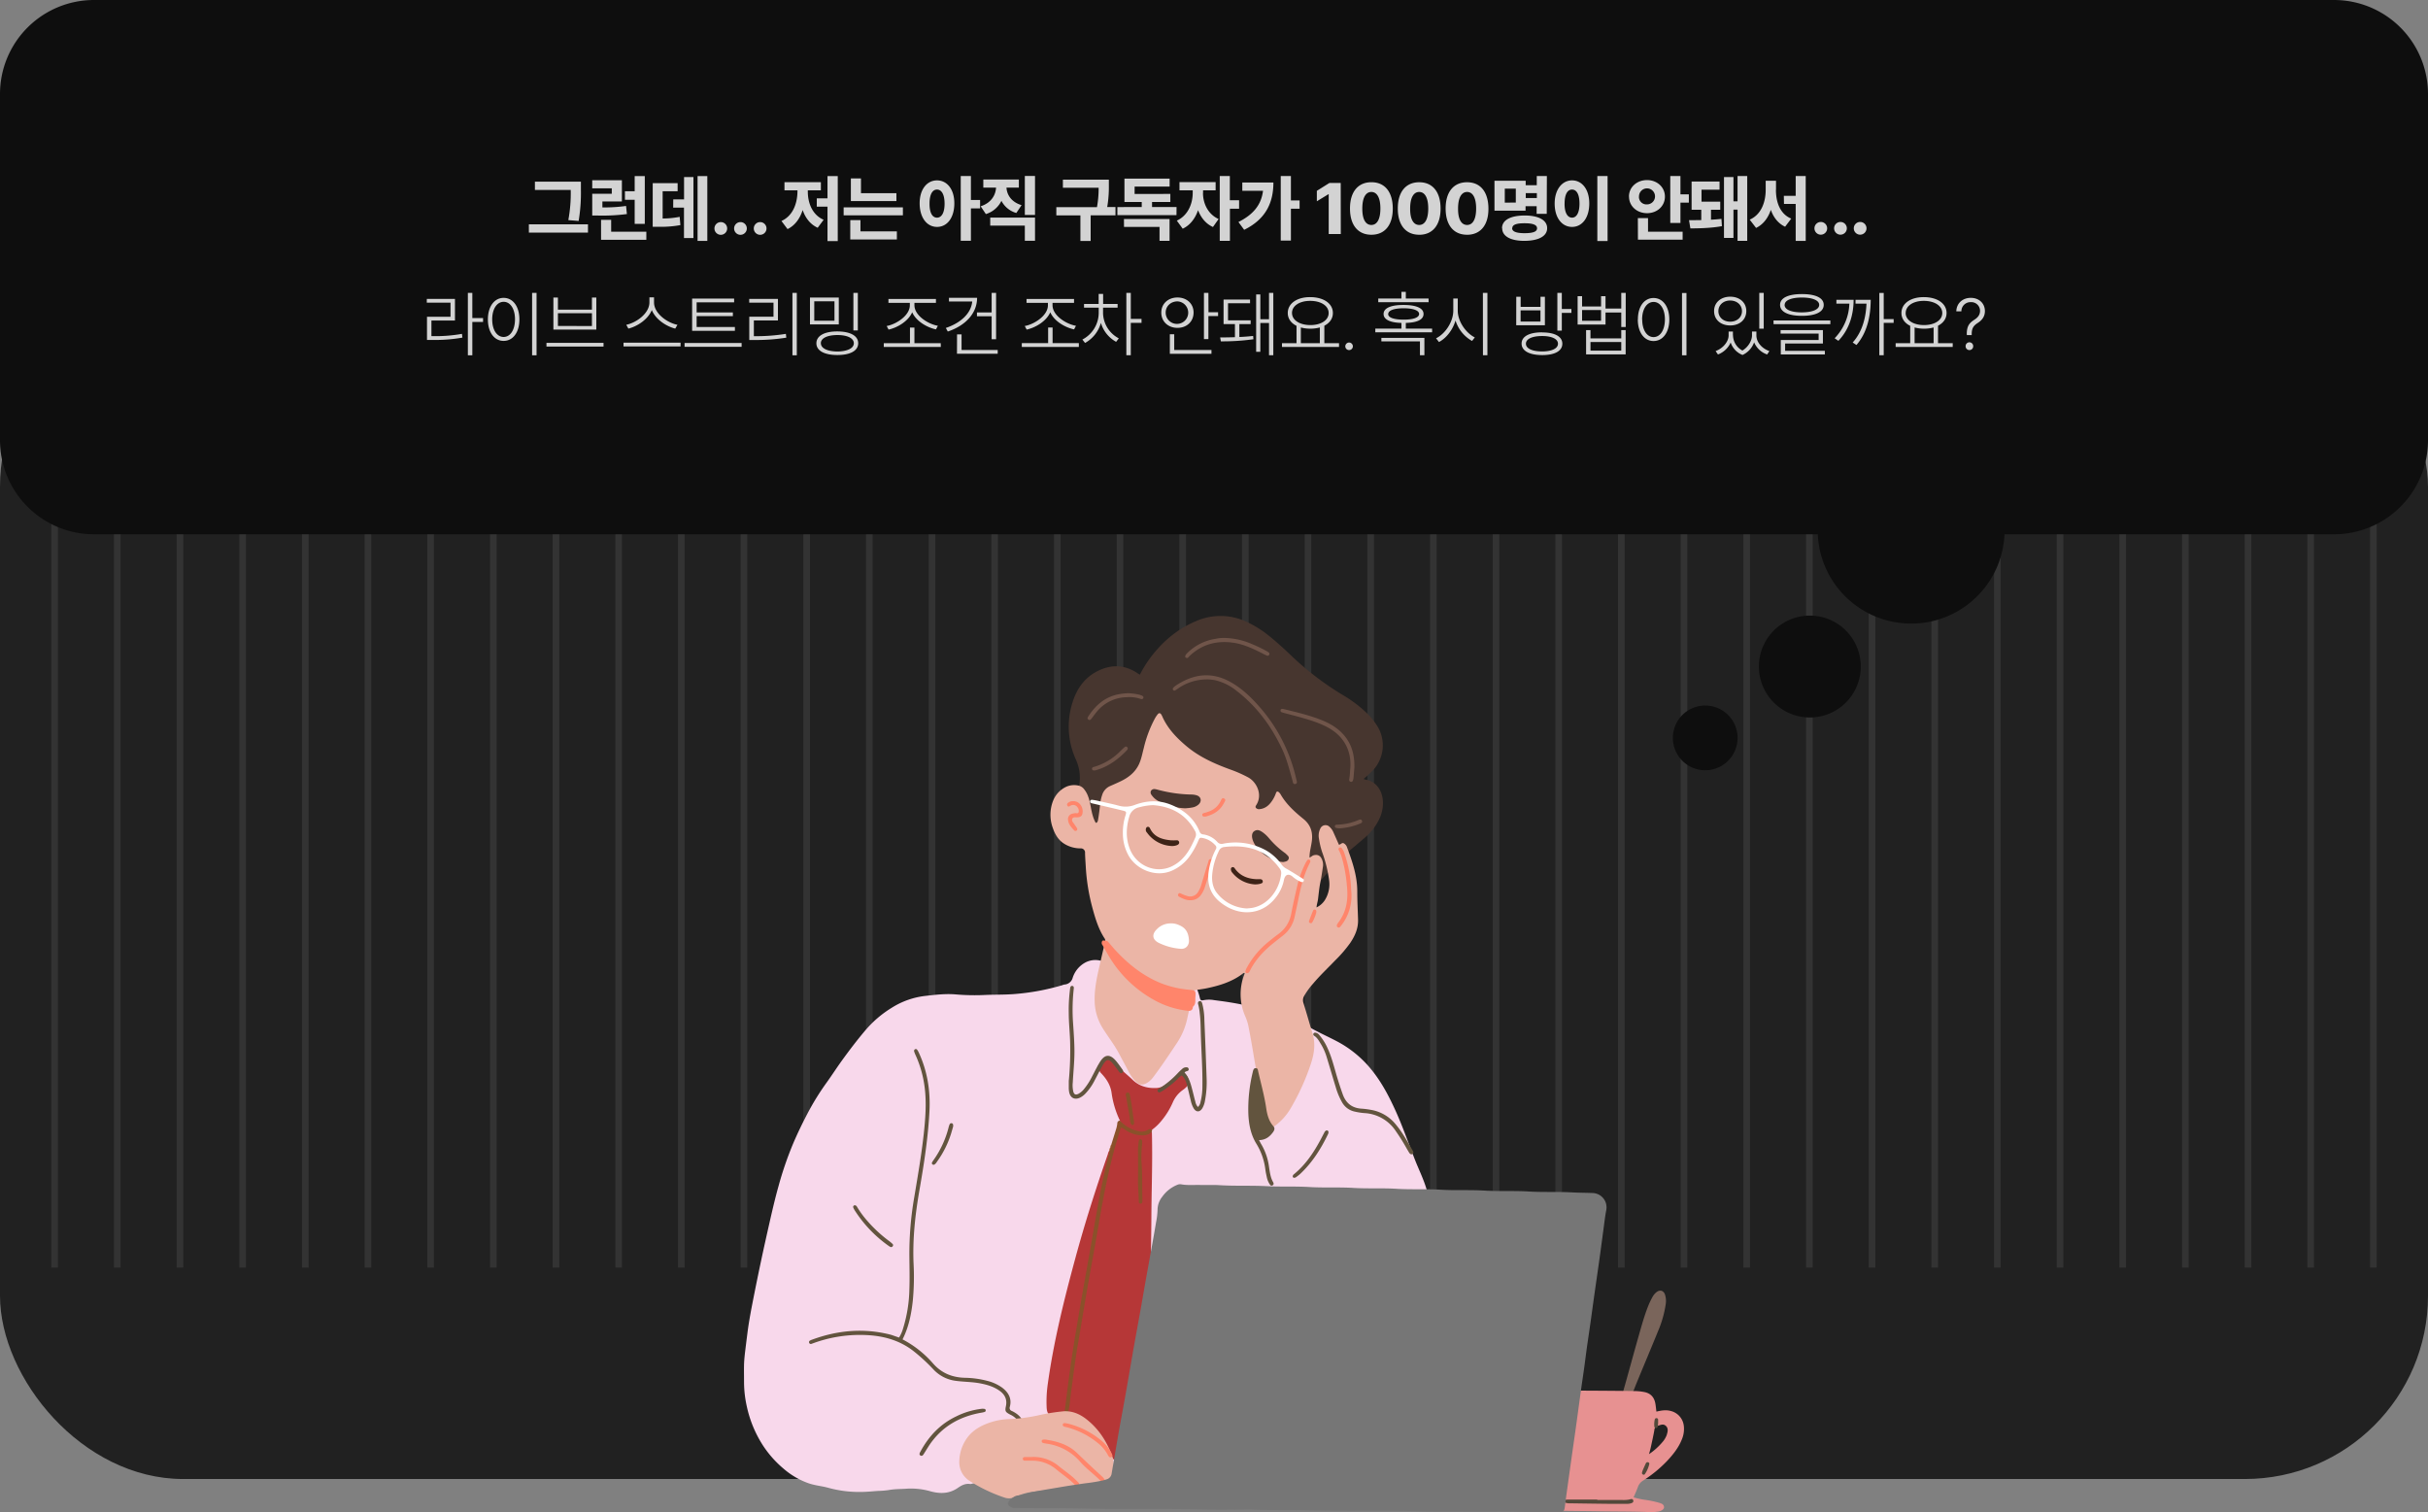<svg xmlns="http://www.w3.org/2000/svg" xmlns:xlink="http://www.w3.org/1999/xlink" viewBox="0 0 1467.06 913.97"><rect x="0" y="0" width="1467.06" height="913.97" fill="#808080" stroke="none"/><defs><style>.cls-1,.cls-3{fill:none;}.cls-2{fill:#212121;}.cls-3{stroke:#333;stroke-width:4px;}.cls-4{fill:#0e0e0e;fill-rule:evenodd;}.cls-5{fill:#e9e9e9;opacity:0.9;isolation:isolate;}.cls-6{clip-path:url(#clip-path);}.cls-7{fill:#7a655b;}.cls-8{fill:#e79191;}.cls-9{fill:#f8d8eb;}.cls-10{fill:#b63737;}.cls-11{fill:#8a512a;}.cls-12{fill:#b56b37;}.cls-13{fill:#47362f;}.cls-14{fill:#ebb5a6;}.cls-15{fill:#62543e;}.cls-16{fill:#70554a;}.cls-17{fill:#fff;}.cls-18{fill:#ff856b;}.cls-19{fill:#52493a;}.cls-20{fill:#3d2317;}.cls-21{fill:#767676;}</style><clipPath id="clip-path"><rect class="cls-1" x="449.53" y="372.19" width="567.99" height="541.77"/></clipPath></defs><g id="Layer_2" data-name="Layer 2"><g id="Layer_1-2" data-name="Layer 1"><rect class="cls-2" y="183.5" width="1467.06" height="710.25" rx="110.69"/><path class="cls-3" d="M33,219.89V766"/><path class="cls-3" d="M70.87,219.89V766"/><path class="cls-3" d="M108.74,219.89V766"/><path class="cls-3" d="M146.61,219.89V766"/><path class="cls-3" d="M184.47,219.89V766"/><path class="cls-3" d="M222.34,219.89V766"/><path class="cls-3" d="M260.2,219.89V766"/><path class="cls-3" d="M298.07,219.89V766"/><path class="cls-3" d="M335.94,219.89V766"/><path class="cls-3" d="M373.8,219.89V766"/><path class="cls-3" d="M411.67,219.89V766"/><path class="cls-3" d="M449.53,219.89V766"/><path class="cls-3" d="M487.4,219.89V766"/><path class="cls-3" d="M525.26,219.89V766"/><path class="cls-3" d="M563.13,219.89V766"/><path class="cls-3" d="M601,219.89V766"/><path class="cls-3" d="M638.86,219.89V766"/><path class="cls-3" d="M676.73,219.89V766"/><path class="cls-3" d="M714.59,219.89V766"/><path class="cls-3" d="M752.46,219.89V766"/><path class="cls-3" d="M790.33,219.89V766"/><path class="cls-3" d="M828.19,219.89V766"/><path class="cls-3" d="M866.06,219.89V766"/><path class="cls-3" d="M903.92,219.89V766"/><path class="cls-3" d="M941.79,219.89V766"/><path class="cls-3" d="M979.66,219.89V766"/><path class="cls-3" d="M1017.52,219.89V766"/><path class="cls-3" d="M1055.39,219.89V766"/><path class="cls-3" d="M1093.25,219.89V766"/><path class="cls-3" d="M1131.12,219.89V766"/><path class="cls-3" d="M1169,219.89V766"/><path class="cls-3" d="M1206.85,219.89V766"/><path class="cls-3" d="M1244.72,219.89V766"/><path class="cls-3" d="M1282.58,219.89V766"/><path class="cls-3" d="M1320.45,219.89V766"/><path class="cls-3" d="M1358.32,219.89V766"/><path class="cls-3" d="M1396.18,219.89V766"/><path class="cls-3" d="M1434.05,219.89V766"/><path class="cls-4" d="M56.8,0A56.8,56.8,0,0,0,0,56.8V266.06a56.8,56.8,0,0,0,56.8,56.8H1098.36a56.46,56.46,0,0,0,112.81,0h199.09a56.8,56.8,0,0,0,56.8-56.8V56.8A56.8,56.8,0,0,0,1410.26,0ZM1124.33,402.79A30.78,30.78,0,1,1,1093.55,372,30.79,30.79,0,0,1,1124.33,402.79Zm-94,62.66a19.55,19.55,0,1,0-19.54-19.55A19.55,19.55,0,0,0,1030.31,465.45Z"/><path class="cls-5" d="M351,109.77H323.21v5h21.64A89.49,89.49,0,0,1,343.4,133l6.23.51A102.93,102.93,0,0,0,351,114.72Zm-31.44,30.8h35.71v-5H319.55Zm56.21-31.65H357.84v4.9h11.82v3.29H357.84v13.14h3.37a115.33,115.33,0,0,0,17.58-.9l-.51-4.9a93,93,0,0,1-14.3.89v-3.58h11.78Zm-12.59,36h27.35V140H369.28v-7.13h-6.11Zm14.43-24.19h5.88v14.55h6.11V106.4h-6.11v9.17H377.6Zm49.77-14.33h-5.89v39.16h5.89Zm-33,30.63h2.77a66.71,66.71,0,0,0,13.95-1l-.42-5a52.7,52.7,0,0,1-10.29,1V115.57h9.05v-4.91H394.39Zm12.37-11.56h6.53v18.39H419V107h-5.67v13.49h-6.53Zm28.78,16.42a3.84,3.84,0,1,0,0-7.68,3.84,3.84,0,1,0,0,7.68Zm11.88,0a3.84,3.84,0,1,0,0-7.68,3.84,3.84,0,1,0,0,7.68Zm11.89,0a3.84,3.84,0,1,0,0-7.68,3.84,3.84,0,1,0,0,7.68Zm46.89-35.49H500v13.48h-6.48v5H500v20.82h6.19Zm-34,27.17,3.66,4.87c4.55-2.22,7.49-6.4,9.14-11.5,1.66,4.76,4.56,8.62,9.08,10.69l3.59-4.82c-6.89-3-9.58-10.18-9.56-17.16V115H496v-4.9h-22V115h7.85v.64C481.77,123,479.09,130.42,472.2,133.53Zm69.44-16.85H520.22v-8.92h-6.1v13.7h27.52Zm-31.88,13.4h35.8v-4.82h-35.8Zm4,14.59h28.16v-4.91h-22V133h-6.15ZM566.17,109c-6.08,0-10.54,5.42-10.49,14s4.41,14.12,10.49,14.12,10.41-5.42,10.46-14.12S572.17,109,566.17,109Zm-4.52,14c0-5.59,1.79-8.47,4.52-8.45s4.55,2.86,4.57,8.45-1.82,8.53-4.57,8.53S561.61,128.73,561.65,123Zm18.86,22.48h6.14V125.94h5.55v-5.08h-5.55v-14.5h-6.14Zm44.87-39.16h-6.15v23.55h6.15Zm-32.86,18.3,3.16,4.74a15.37,15.37,0,0,0,9.41-8,14.61,14.61,0,0,0,9,7.34l3.16-4.73c-6.28-1.9-8.86-6.34-9.11-10.58h7.48v-4.91H594.14v4.91h7.7C601.59,117.92,598.9,122.65,592.52,124.66Zm5.8,11.73h20.91v9.13h6.15v-14H598.32ZM670,108.57H642.23v4.87h21.59a62.63,62.63,0,0,1-1,11.73H638.26v5h14.55v15.45H659V130.12h15v-5h-5a70.47,70.47,0,0,0,1-13Zm40.9,16.56h-14.8v-3.07h11.05v-4.87H685.56v-4.43h21.16v-4.83h-27.3v14.13h10.45v3.07H675.15V130h35.71Zm-31.74,12h21.46v8.41h6.06V132.34H679.12Zm47.76-20.56v-1.54h7.6v-5H712.67v5h8v1.54c0,6.4-2.79,13.63-9.6,16.76l3.55,4.87c4.5-2.09,7.57-6.23,9.28-11.18,1.72,4.46,4.67,8.21,9,10.15l3.41-4.82C729.59,129.33,726.84,122.46,726.88,116.6ZM737,145.52h6.15V126.11h5.54V121H743.1V106.36H737Zm43-39.16h-6.14v39H780V126.11h5.25v-5H780Zm-31.7,27.81,3.46,4.7c13.29-6.53,17.66-16.66,17.66-28.59H750.63v5h12.52C762.09,123.83,757.26,129.65,748.28,134.17Zm61.79-23.63h-6.79l-7.63,4.78v6.31l7-4.27h.17v24.07h7.3Zm18.54,31.31c8,0,12.95-5.71,12.92-15.87s-4.9-15.87-12.92-15.87-12.93,5.74-12.93,15.87S820.59,141.85,828.61,141.85ZM823.14,126c0-6.74,2.2-10,5.47-10s5.46,3.24,5.46,10-2.18,9.94-5.46,9.94S823.12,132.83,823.14,126Zm34.38,15.87c8,0,12.94-5.71,12.92-15.87s-4.9-15.87-12.92-15.87-12.93,5.74-12.93,15.87S849.49,141.85,857.52,141.85ZM852.05,126c0-6.74,2.2-10,5.47-10s5.46,3.24,5.46,10-2.18,9.94-5.46,9.94S852,132.83,852.05,126Zm34.37,15.87c8,0,13-5.71,12.93-15.87s-4.91-15.87-12.93-15.87-12.93,5.74-12.93,15.87S878.4,141.85,886.42,141.85ZM881,126c0-6.74,2.2-10,5.46-10s5.46,3.24,5.46,10-2.17,9.94-5.46,9.94S880.94,132.83,881,126Zm53.66-19.62h-6.1v5.54h-6.7v-2.69H903V127.3h18.78v-2.68h6.7v4.6h6.1Zm-27,31.53c0,4.88,5.16,7.68,13.52,7.63s13.63-2.75,13.65-7.63-5.18-7.71-13.65-7.68S907.57,133,907.57,137.89Zm1.57-15.45V114h6.66v8.4Zm4.53,15.45c0-2.14,2.54-3,7.42-3s7.51.89,7.55,3-2.56,3-7.55,3S913.67,139.91,913.67,137.89Zm8.15-18.22v-3h6.7v3Zm49.43-13.31h-6.19v39.25h6.19ZM939.37,123c0,8.7,4.46,14.12,10.5,14.12s10.39-5.42,10.41-14.12-4.46-14-10.41-14S939.37,114.46,939.37,123Zm6,0c0-5.59,1.77-8.47,4.52-8.45s4.46,2.86,4.48,8.45-1.81,8.53-4.48,8.53S945.31,128.73,945.35,123Zm70-16.64h-6.14v28.37h6.14V122.44h5.08v-5h-5.08Zm-31.06,12.46c0,5.78,4.8,10,10.88,10s10.8-4.24,10.8-10-4.76-10-10.8-10S984.22,113,984.26,118.86Zm5.38,26h27V140H995.78v-8.2h-6.14Zm.64-26a4.84,4.84,0,1,1,4.86,4.69A4.54,4.54,0,0,1,990.28,118.86Zm30.23,14.25.81,4.95c4.91,0,12.84-.17,19.07-1.37l-.3-4.39c-1.94.23-4.09.38-6.31.51v-6h5.59v-4.91H1028.1v-7.25H1039v-4.91h-16.89v17.07h5.84V133Zm21.12,10.71h5.72V126.66h2.47v18.86h5.85V106.36h-5.85v15.31h-2.47V107h-5.72Zm31.43-29.14v-5.42h-6.23v5.42c0,7.42-2.63,15-9.65,18.09l3.84,5c4.42-2.15,7.28-6.08,8.92-10.92,1.6,4.54,4.35,8.17,8.62,10.2l3.71-4.91C1075.51,129.31,1073.06,122.14,1073.06,114.68Zm4.82,8.61H1085v22.32h6.06V106.36H1085v12h-7.16Zm22.25,18.56a3.84,3.84,0,1,0,0-7.68,3.84,3.84,0,1,0,0,7.68Zm11.88,0a3.84,3.84,0,1,0,0-7.68,3.84,3.84,0,1,0,0,7.68Zm11.89,0a3.84,3.84,0,1,0,0-7.68,3.84,3.84,0,1,0,0,7.68ZM285.39,177H282.7V214.7h2.69V194.57h6.49v-2.35h-6.49Zm-27.52,5.89h14.34v8.53H258v14h2.94a95.15,95.15,0,0,0,18.47-1.41l-.29-2.26a90.76,90.76,0,0,1-18.18,1.36h-.26v-9.42H274.9V180.61h-17ZM324.2,177h-2.69V214.7h2.69Zm-29.4,16c0,7.94,3.95,13,9.51,13s9.52-5.07,9.52-13-4-13-9.52-13S294.8,185.11,294.8,193Zm2.6,0c0-6.29,2.84-10.6,6.91-10.62s6.9,4.33,6.87,10.62-2.79,10.62-6.87,10.62S297.4,199.32,297.4,193Zm67.27,14.17H330.19v2.26h34.48Zm-30.29-8h25.94V179.8h-2.65v7.3H337.11v-7.3h-2.73Zm2.73-2.18v-7.72h20.56V197Zm58.07-14.29v-3H392.4v3c0,6.8-8.12,12.41-14,13.56l1.28,2.31c5.33-1.34,11.77-5.44,14.16-11.2,2.39,5.78,8.88,9.88,14.17,11.2l1.32-2.31C403.37,195.18,395.18,189.49,395.18,182.75Zm-18.43,26.62h34.47v-2.26H376.75Zm67.3-11.73H420.93v-6.57h21.89v-2.22H420.93V182.7h22.65v-2.26H418.2V199.9h25.85Zm-30.42,12h34.48v-2.31H413.63ZM481.45,177h-2.64V214.7h2.64Zm-28.76,5.89h14.68v8.49H452.74v14.08h3.11a118.57,118.57,0,0,0,19.25-1.41l-.26-2.3a113.59,113.59,0,0,1-19,1.4h-.34v-9.51h14.55V180.61H452.69Zm54.13-3.07H489.41v16.21h17.41ZM492,193.8V182.06h12.21V193.8Zm1.28,13.61c0,4.52,4.8,7.12,12.68,7.12s12.58-2.6,12.58-7.12-4.84-7.1-12.58-7.13S493.29,202.91,493.29,207.41Zm2.69,0c0-3,3.84-4.93,10-4.95,6,0,9.92,1.9,9.94,4.95s-3.95,4.93-9.94,5C499.82,212.34,496,210.44,496,207.41Zm19.67-7.72h2.69V177h-2.69Zm52.78,7.68H552.52v-9.43h-2.69v9.43H534v2.3h34.47ZM535.75,197l1.15,2.17c5.29-1.17,11.89-5,14.27-10.47,2.37,5.42,9,9.19,14.36,10.35l1.15-2.18c-5.86-1-14.16-6.19-14.16-12.42V183h13v-2.35H536.82V183h12.93v1.49C549.75,190.68,541.49,196,535.75,197Zm66.11-20h-2.68v11.82H590.3v2.3h8.88V205h2.68Zm-30.38,21.16,1.2,2.18c10.58-3.54,17.69-10.88,17.71-20.4h-17v2.26h14.06C586.76,189.47,580.4,195.18,571.48,198.19Zm6.75,15.58h24.61V211.5H581v-9.43h-2.73Zm73.64-6.4H636v-9.43h-2.69v9.43H617.4v2.3h34.47ZM619.19,197l1.15,2.17c5.29-1.17,11.88-5,14.27-10.47,2.37,5.42,9,9.19,14.36,10.35l1.15-2.18c-5.86-1-14.16-6.19-14.16-12.42V183h13v-2.35H620.26V183h12.92v1.49C633.18,190.68,624.93,196,619.19,197Zm47.3-7.6v-3.5h8.79v-2.21h-8.75v-6.06h-2.69v6.06H655v2.21h8.87v3.5A18.29,18.29,0,0,1,654,205.19l1.62,2.05a20,20,0,0,0,9.58-12.12,19.25,19.25,0,0,0,9.19,11.44l1.62-2.1A17.66,17.66,0,0,1,666.49,189.4Zm14.08,25.26h2.68V195.08h6.49v-2.35h-6.49V177h-2.68ZM730.15,177h-2.69v27.9h2.69V191H736v-2.3h-5.8Zm-28.46,11.9c0,5.44,4.16,9.22,9.77,9.22s9.71-3.78,9.73-9.22-4.16-9.13-9.73-9.13S701.67,183.51,701.69,188.89Zm2.64,0c0-3.88,3.08-6.76,7.13-6.78a6.81,6.81,0,1,1-7.13,6.78Zm2.52,24.88H732V211.5H709.5V202h-2.65Zm30.4-9.86.43,2.35A134.72,134.72,0,0,0,757.35,205l-.17-2c-2.5.3-5.4.52-8.32.64v-7.8h6.82v-2.27H742V183.26h13.31V181h-16v14.85h6.87v7.91C743,203.87,739.77,203.91,737.25,203.91ZM759,212.57h2.52V195.16h5.25v19.5h2.6V177h-2.6v15.91h-5.25v-15H759Zm50.07-5.2h-8.87V196.83c3.22-1.65,5.16-4.31,5.16-7.68,0-5.78-5.63-9.56-13.65-9.6s-13.61,3.82-13.61,9.6c0,3.41,2,6.12,5.29,7.74v10.48h-8.79v2.3h34.47Zm-28.41-18.22c0-4.4,4.63-7.36,11.05-7.34s11.09,2.94,11.09,7.34-4.69,7.31-11.09,7.29S780.67,193.46,780.67,189.15ZM786,207.37v-9.48a22.63,22.63,0,0,0,11.48,0v9.5Zm29.17,4.18a2.26,2.26,0,0,0,2.26-2.26,2.31,2.31,0,0,0-2.26-2.31,2.34,2.34,0,0,0-2.31,2.31A2.29,2.29,0,0,0,815.21,211.55Zm48-31.15H849.43v-4.05h-2.65v4.05h-14v2.22h30.42ZM831,200.8h34.31v-2.22H849.43v-3.44c6.85-.19,10.71-2,10.71-5.4,0-3.56-4.38-5.44-12.08-5.46S836,186.18,836,189.74c0,3.35,3.9,5.23,10.79,5.4v3.44H831Zm3.67,5.5h23.3v8.36h2.69V204.17h-26Zm4.14-16.56c0-2.15,3.46-3.45,9.3-3.45s9.33,1.3,9.35,3.45-3.5,3.44-9.35,3.42S838.74,191.94,838.76,189.74Zm42-2.09V180.4h-2.69v7.25c0,7.07-5.12,14.25-10.41,16.77l1.75,2.26c4.31-2.24,8.32-7.21,10-13a21.42,21.42,0,0,0,10,12.35l1.66-2.13C886,201.41,880.79,194.48,880.81,187.65Zm15.23,27h2.69V177H896Zm35.68-13.82c-7.71,0-12.36,2.5-12.33,6.83s4.62,6.87,12.33,6.91S944,212.08,944,207.71,939.4,200.86,931.72,200.88Zm-15.58-4.27h17.33V179.33h-2.65v6.11h-12v-6.11h-2.65Zm2.65-2.26v-6.74h12v6.74ZM922,207.71c0-2.88,3.73-4.63,9.69-4.65s9.68,1.77,9.68,4.65-3.73,4.67-9.68,4.65S922,210.59,922,207.71Zm19-7.9h2.69V189.06h5.8v-2.34h-5.8V177H941ZM955.93,179h-2.69v17.11H970.1v-7.25h9.51v8.74h2.69V177h-2.69v9.47H970.1V179h-2.69v6.19H955.93Zm0,14.85v-6.49h11.48v6.49Zm2.43,20.31h23.9V199.47h-2.65v5H961v-5h-2.65Zm2.65-2.26v-5.21h18.6v5.21Zm58-34.82h-2.69V214.7h2.69Zm-29.4,16c0,7.94,4,13,9.51,13s9.52-5.07,9.52-13-4-13-9.52-13S989.66,185.11,989.66,193Zm2.6,0c0-6.29,2.84-10.6,6.91-10.62s6.9,4.33,6.87,10.62-2.79,10.62-6.87,10.62S992.26,199.32,992.26,193Zm54.87,9.6v-2.35h-2.6v2.35c0,3.58-3.13,7.7-7.85,9.47l1.41,2.05a13.72,13.72,0,0,0,7.68-7.23,12.18,12.18,0,0,0,7.17,7.53,13.36,13.36,0,0,0,7-7.64,13.11,13.11,0,0,0,7.86,7.34l1.36-2.05c-4.8-1.66-7.87-5.61-7.85-9.47v-2.35h-2.65v2.35c0,2.94-2.06,6.91-5.8,9.15A10.58,10.58,0,0,1,1047.13,202.63ZM1035.7,188c0,5.16,4,8.66,9.73,8.66s9.7-3.5,9.73-8.66-4.06-8.73-9.73-8.71S1035.68,182.83,1035.7,188Zm2.6,0c0-3.69,3-6.42,7.13-6.4s7.1,2.71,7.12,6.4-3,6.4-7.12,6.4S1038.3,191.75,1038.3,188ZM1063,198.62h2.69V177H1063Zm25.75-20.91c-8.27,0-13.18,2.33-13.18,6.53s4.91,6.61,13.18,6.61,13.19-2.34,13.19-6.61S1097,177.71,1088.71,177.71Zm-17.11,18.18h34.31v-2.22H1071.6Zm4.23,5.72h23v3.84H1076v8.74h26.62V212h-24v-4.43h22.83v-8.07h-25.56Zm2.47-17.37c0-2.75,4-4.44,10.41-4.44s10.46,1.69,10.46,4.44-4,4.5-10.46,4.52S1078.3,187.1,1078.3,184.24Zm59.85-7.21h-2.65v37.63h2.65V195.08h6v-2.26h-6Zm-29.62,27.39,2.22,1.54c6.87-7.17,9.18-16.26,9.22-24.79H1109.6v2.3h7.83A31.53,31.53,0,0,1,1108.53,204.42Zm10.88,2.56,2.27,1.5c7.12-8.22,8.57-18.95,8.62-27.31h-9.18v2.3h6.62C1127.48,191.11,1125.6,200.18,1119.41,207Zm60.44.39H1171V196.83c3.22-1.65,5.16-4.31,5.16-7.68,0-5.78-5.63-9.56-13.65-9.6s-13.61,3.82-13.61,9.6c0,3.41,2,6.12,5.29,7.74v10.48h-8.79v2.3h34.47Zm-28.41-18.22c0-4.4,4.63-7.36,11-7.34s11.09,2.94,11.09,7.34-4.69,7.31-11.09,7.29S1151.44,193.46,1151.44,189.15Zm5.37,18.22v-9.48a22.63,22.63,0,0,0,11.48,0v9.5Zm31.56-5.59v.72h2.94v-.72c.06-3.37,1-4.91,3.71-6.66s4.27-4,4.27-7.13c0-4.6-3.46-8-8.53-8-4.82,0-8.6,3.15-8.75,8.15h3.07a5.47,5.47,0,0,1,5.68-5.55,5.24,5.24,0,0,1,5.59,5.25c0,2.34-1.26,4-3.42,5.37C1190,195.14,1188.43,196.87,1188.37,201.78Zm-.73,7.51a2.29,2.29,0,0,0,2.31,2.26,2.27,2.27,0,0,0,2.26-2.26,2.29,2.29,0,1,0-4.57,0Z"/><g class="cls-6"><path class="cls-7" d="M979.58,853.11c-.78,2.37-1.5,4.58-2.27,6.76a9.73,9.73,0,0,1-.91,1.93.87.87,0,0,1-1.16.38,1,1,0,0,1-.63-1.07,5.33,5.33,0,0,1,.28-1c5.66-17.32,10.15-35,15.15-52.49,1.76-6.18,3.45-12.38,5.82-18.37a45.48,45.48,0,0,1,2.79-5.8,9.21,9.21,0,0,1,2.26-2.63c2.06-1.6,4.25-1,5.11,1.43a12.58,12.58,0,0,1,.46,5.82,65.83,65.83,0,0,1-4.69,16.44c-3.93,9.68-8,19.3-12,29q-3.79,9.15-7,18.54c-.75,2.18-.88,2.2-3.14,1.13Z"/><path class="cls-8" d="M1017.42,861.77a10.45,10.45,0,0,0-7.89-9.13c-2.87-.8-5.66-.33-8.69.38-.22-1.79-.35-3.3-.61-4.78-.65-3.71-2.63-6.15-6.46-7a34,34,0,0,0-6.65-.64c-11.44-.17-22.89-.21-34.33-.28-1.77,0-1.77,0-2,2.1a3.09,3.09,0,0,1-.77,1.38,28.15,28.15,0,0,0-3.38,7,64.3,64.3,0,0,0-2.75,11.45,209.79,209.79,0,0,0-2,28.33c-.12,6.26.09,12.52-.3,18.78a4.41,4.41,0,0,1-1.38,3.61h4c7.77.09,15.55.15,23.32.28,9.47.16,18.94.06,28.41.45a29.41,29.41,0,0,0,6.15-.3c1.87-.31,3.41-1.49,3.37-2.6-.07-1.81-1.57-2.25-2.92-2.68a62,62,0,0,0-7.85-1.69,46,46,0,0,1-7.63-1.61c.93-2.21,1.87-4.22,2.63-6.3a7.24,7.24,0,0,1,3.11-3.81,76.88,76.88,0,0,0,14.67-12.06c3.56-3.81,6.77-7.87,8.73-12.77a16.41,16.41,0,0,0,1.23-8.13Zm-10.25,5.13a13.79,13.79,0,0,1-2.71,4.58,39.31,39.31,0,0,1-8.07,7.23c.33-1.27.72-2.54,1-3.83.77-3.56,1.59-7.13,2.22-10.71a2.7,2.7,0,0,1,1.95-2.52c1.7-.52,3.42-1.47,5,0s1.17,3.41.58,5.23Z"/><path class="cls-9" d="M769.57,894.59c-23.23,1.09-46.47.48-69.71.53a114.78,114.78,0,0,1-16.24-1h-.27a308.92,308.92,0,0,0-31.33-.43,157.43,157.43,0,0,0-16.12,1.82c-4,.59-8.11,1-12.18,1.38a99.84,99.84,0,0,1-16.3.32c-4.61-.34-9.25-.09-13.85-.84a13.29,13.29,0,0,0-6.38.26,2.52,2.52,0,0,1-1.05.14c-2.79-.43-5.16.8-7.25,2.26-5.12,3.6-10.56,3.75-16.34,2.24a42.8,42.8,0,0,0-14.25-1.7c-3.8.3-7.64.15-11.42.87a52.25,52.25,0,0,1-6.38.51c-3.54.25-7.11.63-10.66.62a70.13,70.13,0,0,1-19.24-2.47c-3.91-1.11-8-1.39-11.92-2.73a46.9,46.9,0,0,1-15.39-9,64.19,64.19,0,0,1-12.36-14,71.16,71.16,0,0,1-9.72-23.62,68.07,68.07,0,0,1-1.64-14.29c0-3.67-.09-7.35,0-11,.11-3.29.51-6.55.91-9.82q.57-4.64,1.16-9.25c.74-5.83,1.79-11.59,2.91-17.35q2.52-12.94,5.26-25.86c1.73-8.17,3.56-16.33,5.41-24.48,1.59-7,3.24-14,5.2-21a210,210,0,0,1,8.66-25.29c2.69-6.34,5.68-12.54,8.88-18.62a154.1,154.1,0,0,1,11.54-18.64c3.18-4.41,6.11-9,9.3-13.4,4.43-6.13,9-12.13,13.91-17.94a66,66,0,0,1,16.16-13.86,48.12,48.12,0,0,1,20-7.11c6.3-.72,12.63-1.48,18.92-.9a133.45,133.45,0,0,0,17.65.3c5.62-.24,11.26-.09,16.85-.5a138.89,138.89,0,0,0,29.56-5.4,7.76,7.76,0,0,1,1.27-.4,5.44,5.44,0,0,0,5-4,16,16,0,0,1,7.64-9.29,13,13,0,0,1,8.45-1.3,53.78,53.78,0,0,0,10,1.19c7.33-.07,14.67-.14,22,0a40.71,40.71,0,0,1,14.53,3.12c6.66,2.7,10.67,7.83,13.06,14.41a31.45,31.45,0,0,1,1.15,3.84c.35,1.59.85,1.8,2.52,1.45a17.36,17.36,0,0,1,6.1,0c3.08.42,6.16.79,9.23,1.3a183.63,183.63,0,0,1,19,4.07,170.81,170.81,0,0,1,21.8,7.24c3.45,1.48,6.71,3.32,10,5.1,4.56,2.46,9.27,4.61,13.86,7a66.75,66.75,0,0,1,21.36,17.52c6.05,7.49,10.46,15.91,14.42,24.64,4.5,9.92,8,20.23,12,30.34,2.25,5.63,4.95,11.08,6.67,16.92,1.56,5.3,3.33,10.53,4.64,15.91,1,4,3.13,7.59,5.24,11.09,6.05,10,12.91,19.47,19.55,29.08,6.24,9,12.37,18.13,17.95,27.57a201.78,201.78,0,0,1,17.22,36.24,153.27,153.27,0,0,1,6,23.25,84.41,84.41,0,0,1,1.62,17.52c-.09,2.57,1.13,4.85,2,7.17,1.73,4.73,3.07,9.43,1.87,14.57-.33,1.44-.33,3-.73,4.46-.75,2.77-2.92,4-5.23,2.44-3.4-2.31-7.29-2.1-11-2.77-4.7-.88-9.51-1.15-14.27-1.68-.27,0-.53,0-.8,0q-12.84-.69-25.7-.55c-4.38,0-8.79.29-13.15-.07-6.69-.54-13.39-.14-20.06-.54-6.22-.38-12.47-.42-18.65-1.12-2.82-.31-5.71,0-8.48-.8-2.2-.66-2.23-.67-1.12-2.71.63-1.14.4-1.58-.92-1.72a7.12,7.12,0,0,0-.8,0c-11.43-.18-22.85-.64-34.29-.65-4.44,0-8.89-.51-13.36-.47Z"/><path class="cls-10" d="M696,684c.28,10.84.15,21.67-.05,32.5-.11,5.73-.2,11.46-.24,17.19q-.13,26.33-1.22,52.62c-.89,20.94-2.9,41.76-7.92,62.18a225.28,225.28,0,0,1-9.23,29.7,11.18,11.18,0,0,1-1.61,3.08c-1.17,1.41-2.48,1.4-3.51-.13a17.46,17.46,0,0,1-1.43-2.87,56,56,0,0,0-12.45-18.3c-3.69-3.52-8-5.74-13.15-5.89-.82-2.52.22-4.95.52-7.37,5.63-44.33,14.07-88.2,22.17-132.11a250,250,0,0,1,7.87-30.68c1.07-3.36,1.53-3.54,4.7-1.67a18.39,18.39,0,0,0,10.68,3C692.83,685.09,694.2,683.83,696,684Z"/><path class="cls-10" d="M643.4,854.12c-1.67.28-3.35.52-5,.85-4.31.85-5.82-.24-6-4.64a74.72,74.72,0,0,1,.72-14.18c3.58-25.75,9.87-50.9,16.66-75.94,5.74-21.16,12.38-42,19.6-62.73a5.6,5.6,0,0,1,1.06-2.42c1,1,.52,2.21.24,3.31-6.75,27.06-10.47,54.7-15.52,82.08-2.9,15.76-5.7,31.55-7.81,47.45-.91,6.83-1.79,13.67-2.53,20.53a13.9,13.9,0,0,1-1.35,5.69Z"/><path class="cls-10" d="M676.74,677.29a56.45,56.45,0,0,1-5.13-17.14c-.76-4.81-3.26-8.47-6.42-11.76-1.05-1.1-1.13-2.36-1.68-3.52-.13-.25,0-.89.15-1,1.58-.77,2.11-2.62,3.62-3.45a4.28,4.28,0,0,1,5,.21,7,7,0,0,1,1.55,1.47c2.84,4.1,6.94,6.92,10.44,10.35,4.11,4,9.18,5.33,14.76,5a10.37,10.37,0,0,0,4.78-1.62,31.55,31.55,0,0,0,5.44-4.33c.52-.49,1-1,1.57-1.46,2.46-2.1,4.11-2.31,5.63-.72,1.95,2,2.24,5.44.56,7.34a12.41,12.41,0,0,1-2.22,1.93,17.82,17.82,0,0,0-6.17,7.6,45.76,45.76,0,0,1-6.9,11.14,29.28,29.28,0,0,1-5.61,5.34c-6.91,3.64-12.64.69-18.17-3.3-.69-.5-1.49-1-1.21-2.14Z"/><path class="cls-11" d="M676.74,677.29A21.63,21.63,0,0,0,688,683.6a7,7,0,0,0,5.67-.87,1.93,1.93,0,0,1,2.45,0c-.06.42-.11.83-.17,1.25-2.74,2.58-6.07,2.3-9.34,1.7a19.94,19.94,0,0,1-6.86-3,6,6,0,0,0-2.5-1.3c-1.39,4.69-2.9,9.34-4.15,14.06-3.89,14.67-6.73,29.56-9.25,44.53-2.14,12.66-4.55,25.28-6.75,37.94-2.09,12-4,24.1-6.1,36.15-1.54,9.07-2.58,18.2-3.83,27.3-.58,4.23-.76,8.54-2,12.67a1.57,1.57,0,0,1-1.74.07,4.12,4.12,0,0,1-.07-1.82c.83-6.18,1.53-12.38,2.37-18.57.92-6.8,1.87-13.6,2.94-20.37,1.27-8,2.66-16,4-24,1.24-7.2,2.53-14.39,3.8-21.59,1.41-8,2.85-16,4.22-24,2.69-15.73,5.47-31.44,9.49-46.89a11.5,11.5,0,0,0,.19-1.86l0,0c.54-.41.09-1.16.53-1.61.05-.18.09-.36.14-.54s.15-.68.38-1c.94-3,1.88-6.07,2.83-9.11a17.6,17.6,0,0,0,.85-3.87,1.65,1.65,0,0,1,1.65-1.72Z"/><path class="cls-12" d="M670.89,693.5c.07.62.08,1.22-.53,1.61A1.8,1.8,0,0,1,670.89,693.5Z"/><path class="cls-12" d="M671.41,692a.82.82,0,0,1-.38,1A.89.89,0,0,1,671.41,692Z"/><path class="cls-11" d="M690.18,690.87a65.53,65.53,0,0,0-.29,13.8c.4,6.52.2,13,.37,19.55a19.12,19.12,0,0,1-.06,2.14,1,1,0,0,1-1.07,1,1,1,0,0,1-1-1,5.51,5.51,0,0,1-.05-.81c-.1-4.19-.54-8.37-.48-12.57.1-6.08.06-12.16,0-18.23a38.54,38.54,0,0,1,.42-4.8c.09-.74.18-1.53,1.11-1.51s1,.83,1,1.57c0,.27,0,.54,0,.91Z"/><path class="cls-11" d="M685.17,677.72c.21,1.32,0,1.94-.7,2.11s-1-.42-1.28-1.05c-.64-1.69-.49-3.5-.86-5.25-.76-3.55-1.25-7.16-1.86-10.75-.05-.26-.18-.51-.22-.76-.17-.89,0-1.67,1-1.8.88-.11,1.26.55,1.41,1.3.36,1.82.73,3.65,1,5.49.56,3.78,1.06,7.56,1.5,10.71Z"/><path class="cls-13" d="M772.37,479.71a22.63,22.63,0,0,1-1.9,4.81,10,10,0,0,1-7.34,5.29,7.06,7.06,0,0,1-3.15-.22c-2.3-.68-3-2.12-2.08-4.3a7.17,7.17,0,0,1,.48-1c2.56-4.41,1.21-8.08-1.53-11.34a17.94,17.94,0,0,0-6-4.37c-3.55-1.7-7.3-2.9-11-4.27a97.62,97.62,0,0,1-18.76-9.11,54.47,54.47,0,0,1-19.24-20.87c-.29-.55-.61-1.09-.93-1.62,0-.07-.14-.08-.43-.23a42,42,0,0,0-5.78,10.91,87.36,87.36,0,0,0-3.44,12.68c-1.62,8.21-6.4,13.77-13.68,17.48a59.11,59.11,0,0,1-6.35,2.84c-2.73,1-4,2.9-4.39,5.81-.52,4.18-.21,8.41-.91,12.57a28.12,28.12,0,0,1-.6,2.87c-.25.91-.74,1.66-1.82,1.69a2,2,0,0,1-2-1.56,24.5,24.5,0,0,1-1.06-3.31c-.79-3.49-1.5-7-2.27-10.49-.63-2.9-1.87-5.4-4.66-6.84a2.68,2.68,0,0,1-1.36-3.18A26.46,26.46,0,0,0,650,458.82a48,48,0,0,1-1.89-34.58c2.6-8.24,7.4-14.94,15.31-18.83,8.34-4.1,16.55-3.75,24.32,1.71.28.2.59.37,1,.59a72.48,72.48,0,0,1,5.57-9.21c7.36-10.1,16.45-18.08,28-23a36.83,36.83,0,0,1,31.6.59,63.67,63.67,0,0,1,12.67,8c4.68,3.75,9.13,7.77,13.44,11.93a177.25,177.25,0,0,0,31,23.77,77.39,77.39,0,0,1,15.73,12,40.41,40.41,0,0,1,5,6.26,22.11,22.11,0,0,1-3,28.28c-1.49,1.51-3.15,2.87-4.84,4.4a9.76,9.76,0,0,0,1.39.44c6.21,1,9.75,6.59,10.22,12.2A21.76,21.76,0,0,1,834,493.56,33.49,33.49,0,0,1,824.9,506c-3.09,2.71-6.3,5.3-9.38,8a173.67,173.67,0,0,0-16.29,16.71,43.46,43.46,0,0,1-5,5.25c-2.72,2.26-4.64,1.55-5.19-1.9-.47-3.05.28-6.05.47-9.08a126.81,126.81,0,0,1,2.62-17.21,10.5,10.5,0,0,0-3.63-10.61L784.86,494a60,60,0,0,1-11-12.46,4.72,4.72,0,0,0-1.54-1.85Z"/><path class="cls-14" d="M791.27,518.19c.88-.26,1.43-1,2.32-1.31,2-.63,3.82-.13,4.79,1.71a8,8,0,0,1,1,4.92c-.47,3.17-.92,6.35-1.56,9.5-.69,3.41-1,6.87-1.43,10.32-.21,1.68-.8,3.28-.91,5a12.06,12.06,0,0,0,5-4.36,18.06,18.06,0,0,0,2.61-12.06,81.06,81.06,0,0,0-4.25-17.1,49.92,49.92,0,0,1-1.9-8.06,9.72,9.72,0,0,1,.8-6,3.42,3.42,0,0,1,5.57-1.13,9.56,9.56,0,0,1,2.44,3.49c1.1,2.43,2.17,4.87,3.26,7.34,1.1,0,1.75-1.49,3-.82a4.4,4.4,0,0,1,1.94,2.49c3.2,8.63,6.19,17.24,6.15,26.7,0,5.61.3,11.25.47,16.88.17,5.29-1.83,9.77-4.66,14a79.52,79.52,0,0,1-9.07,10.58c-4.46,4.64-9.15,9.06-13.33,14a45.49,45.49,0,0,0-5.51,7.57,5.13,5.13,0,0,0-.4,4.33c1.92,6.13,3.64,12.32,5.5,18.47,1.82,6,1,11.82-.85,17.62a139.2,139.2,0,0,1-12.71,28,35,35,0,0,1-9.17,10.05c-1.92,1.47-3,1.26-3.88-1-1.38-3.39-2-7-2.9-10.56-2.53-10-4.26-20.22-6-30.42-1-6.15-2.1-12.29-3.3-18.41a29.64,29.64,0,0,0-1.91-5.85,33.15,33.15,0,0,1-.41-25.55,2.18,2.18,0,0,0,.06-.56c-.71-.16-1.13.41-1.56.73-6.26,4.61-13.47,6.83-20.93,8.42-2,.43-4,.7-6.06,1-2.38.39-2.37.38-2.91,2.86-1,4.79-2.14,9.57-3.17,14.36A42.32,42.32,0,0,1,711.31,630c-4.65,7-9.29,14-14.35,20.72a13.88,13.88,0,0,1-2.57,2.73c-3.29,2.5-5.78,2.9-9.06-.78a29.93,29.93,0,0,1-3.9-6.09c-1.8-3.39-3.62-6.77-5.43-10.17-2.82-5.3-6.58-10-9.72-15.09a32,32,0,0,1-4.86-16.47c-.19-8.16,1.73-15.93,3.52-23.75.9-3.91,1.78-7.82,2.74-11.71a2.52,2.52,0,0,0-.23-2.26c-3.77-5.76-5.7-12.28-7.47-18.84a120.81,120.81,0,0,1-3.93-24.51c-.16-2.76-.37-5.52-.44-8.29a2.53,2.53,0,0,0-2.78-2.82,18.59,18.59,0,0,1-9.66-2.71c-3.63-2.21-5.67-5.65-7-9.53a23.11,23.11,0,0,1,.22-16.75,15.68,15.68,0,0,1,8.24-8.42,12,12,0,0,1,6.58-.63,5.91,5.91,0,0,1,4,2.5c2.17,2.77,3,6,3.66,9.38s1.2,6.68,2.69,9.78c.2.41.35.82.89,1,1-.67,1-1.83,1.18-2.82.47-2.91.83-5.83,1.13-8.75a24.87,24.87,0,0,1,1.16-5.21,8.67,8.67,0,0,1,4.79-5.49c2.27-1,4.59-2,6.83-3.1,4.6-2.27,8.46-5.4,10.67-10.14,1.44-3.08,2-6.45,2.89-9.73a73.16,73.16,0,0,1,6.65-17.76,17.72,17.72,0,0,1,1.78-2.67c.76-.91,1.51-.83,2.16.17a12.49,12.49,0,0,1,.83,1.68c3.26,7.08,8.54,12.53,14.39,17.44,7.78,6.54,16.9,10.6,26.34,14.05a76.5,76.5,0,0,1,11,4.85c5.1,2.84,8.67,10.26,5,16.37-.35.59-.93,1.3-.4,2a2.53,2.53,0,0,0,2.45.74c3.52-.39,5.78-2.6,7.58-5.39a18.85,18.85,0,0,0,2.1-4.33c.34-1,1-1.12,1.82-.41a5.79,5.79,0,0,1,1,1.28c3.45,6,8.51,10.54,13.8,14.83,4.18,3.4,5.68,7.73,5.09,13-.39,3.43-1.47,6.75-1.44,10.26Z"/><path class="cls-15" d="M545.35,809.38a62.82,62.82,0,0,1,18.3,14.41c5.21,6,11.65,8.57,19.36,8.79a57.58,57.58,0,0,1,13.25,1.78,26.55,26.55,0,0,1,9.23,4.15c3.89,2.92,6,6.65,4.67,11.64a1.93,1.93,0,0,0,1.28,2.51,19.17,19.17,0,0,1,3,1.78,12.72,12.72,0,0,1,2.11,2c.64.77,1.25,1.8.25,2.6s-1.57-.18-2.11-.94a12,12,0,0,0-4.46-3.35c-2.83-1.56-3.06-2-2.42-5.09.84-4-.68-7-3.89-9.27-3.58-2.54-7.69-3.7-11.94-4.49-4.76-.88-9.61-.82-14.39-1.47a22.13,22.13,0,0,1-13.4-6.7,110.35,110.35,0,0,0-12.42-11.44c-8-6.15-17.2-8.85-27.16-9.46a82.14,82.14,0,0,0-33.42,4.93l-.76.27a1.09,1.09,0,0,1-1.54-.63,1.06,1.06,0,0,1,.59-1.34,5.7,5.7,0,0,1,1-.45c15.49-5.75,31.25-7.19,47.38-3.14.95.23,1.87.59,2.8.91s1.68.58,2.56.89a20.79,20.79,0,0,0,2.49-5.66,85.18,85.18,0,0,0,3.76-23.51c.24-6.63.06-13.25,0-19.88a199.78,199.78,0,0,1,3-36.07c2.26-13.59,4.63-27.16,6-40.89.93-9.55,1.43-19.11-.29-28.63a66.88,66.88,0,0,0-5-16.11,13.76,13.76,0,0,1-.85-2.24A1.12,1.12,0,0,1,553,634a1,1,0,0,1,1.19.37,9.21,9.21,0,0,1,.93,1.62c5.25,11.28,7.11,23.21,6.48,35.55-.83,15.94-3.26,31.67-6,47.37-2.6,14.84-4.26,29.75-3.59,44.88a152.08,152.08,0,0,1-.48,22.28C550.65,794.13,549.07,802,545.35,809.38Z"/><path class="cls-15" d="M760.77,689c.62,1.15,1,1.94,1.47,2.71a35.91,35.91,0,0,1,4.49,13.11c.52,3.26.82,6.58,2.52,9.54.44.77.49,1.63-.48,2s-1.3-.33-1.7-.92a12.26,12.26,0,0,1-1.66-4.23c-.3-1.4-.62-2.8-.81-4.22a38.73,38.73,0,0,0-5.33-15.62c-3.57-5.7-4.76-12.06-5-18.7a95,95,0,0,1,2.66-24.75c.06-.27.11-.53.19-.78.25-.92.63-1.77,1.76-1.67s1.14,1,1.31,1.8c1.68,7.42,3.76,14.74,4.87,22.28.59,4,1.57,7.9,4.39,11.06,1,1.14.59,2.37-.19,3.45-2,2.79-4.49,4.81-8.47,4.89Z"/><path class="cls-15" d="M714,649.9a8.79,8.79,0,0,0-2.46,2.13,61.81,61.81,0,0,1-8.35,6.71,18,18,0,0,1-2.09,1.2,1.07,1.07,0,0,1-1.59-.45,1.09,1.09,0,0,1,.42-1.4,5.16,5.16,0,0,1,.67-.44,54.93,54.93,0,0,0,11.1-9.24c.79-.84,1.66-1.62,2.52-2.4a3.7,3.7,0,0,1,1.86-1c.83-.12,1.73-.18,2.08.75s-.32,1.44-1.22,1.6a1.93,1.93,0,0,0-1.2.78c2.81,3,3.78,7,4.79,10.86.59,2.25,1.1,4.52,1.73,6.76a6.55,6.55,0,0,0,1.56,3.18,5.19,5.19,0,0,0,1.57-3.07,37.82,37.82,0,0,0,1.13-9.3c.15-10.21-.58-20.39-.91-30.59-.15-4.55-.13-9.12-.69-13.66A30.31,30.31,0,0,0,724,607c-.26-.83-.24-1.72.73-2s1.43.54,1.67,1.35a41.37,41.37,0,0,1,1.32,10.08q.75,17.56,1.35,35.14a59.9,59.9,0,0,1-1,13.63,13.2,13.2,0,0,1-1.6,4.52c-1.54,2.47-3.74,2.49-5.25,0a15.69,15.69,0,0,1-1.69-4.5c-.78-3.12-1.44-6.28-2.32-9.37C716.64,653.71,716,651.45,714,649.9Z"/><path class="cls-15" d="M645.82,652.89a195.34,195.34,0,0,0,.77-23.58c-.18-5.73-.82-11.43-.83-17.17a97.59,97.59,0,0,1,.69-13.67c0-.36.09-.72.13-1.07.09-.85.32-1.76,1.35-1.62s.94,1.14.84,1.94a113.76,113.76,0,0,0-.34,21.2c.36,5.53.78,11.07.78,16.63,0,6.19-.68,12.34-1,18.51a16.79,16.79,0,0,0,.32,5.61c.5,1.71,1.39,2.12,3,1.35a11.07,11.07,0,0,0,3.47-2.92,40.57,40.57,0,0,0,4.91-7.68c1.51-2.84,2.9-5.76,4.58-8.5,3-4.95,6.17-5.16,9.91-.72,1.38,1.64,2.59,3.43,3.85,5.17.46.64.63,1.36-.13,1.88s-1.38.14-1.86-.48c-1.14-1.49-2.21-3-3.38-4.51-2.92-3.65-4.26-3.57-6.63.52-1.69,2.94-3.18,6-4.79,9a33.41,33.41,0,0,1-5.67,8.11,11.73,11.73,0,0,1-3.21,2.4c-3.15,1.49-5.75.26-6.52-3.12a14.07,14.07,0,0,1-.28-2.67c0-1.43,0-2.87,0-4.61Z"/><path class="cls-16" d="M728.93,410.57a30.34,30.34,0,0,0-17.1,5.46,18.81,18.81,0,0,1-1.78,1.17.9.9,0,0,1-1.2-.23,1,1,0,0,1,0-1.25,7.18,7.18,0,0,1,1.37-1.27c10.46-7.05,21.38-8.77,32.83-2.55,7.74,4.2,13.85,10.36,19.49,17a98.49,98.49,0,0,1,20.71,42c.23,1,.9,2.43-.45,2.82-1.66.47-1.61-1.31-1.9-2.29-1.81-6.28-3.35-12.64-6.13-18.59-6.51-13.92-15.4-26-27.63-35.41A32.5,32.5,0,0,0,734,411a28,28,0,0,0-5.08-.46Z"/><path class="cls-17" d="M707.64,558a10.44,10.44,0,0,1,4.43.88c3.93,1.57,6,4,6.33,9.32.17,3.16-2,5.49-5.14,5.14a36.4,36.4,0,0,1-13.35-3.7c-3.7-2-4-5.11-.95-8.09a11.48,11.48,0,0,1,8.68-3.55Z"/><path class="cls-15" d="M794.65,624a3.59,3.59,0,0,1,2.56,1.51,32.81,32.81,0,0,1,5.06,8.17c2.3,5.07,3.68,10.45,5.21,15.77,1.16,4,2.46,8,3.9,12,2,5.41,5.75,8.19,11.46,8.51a47.58,47.58,0,0,1,5.31.68,24.42,24.42,0,0,1,15,8.59c4.21,4.93,7.26,10.61,10.5,16.17.38.65.59,1.43-.15,1.92s-1.52.06-2-.69c-.61-1-1.22-2-1.77-3a117.68,117.68,0,0,0-6.27-10,24.23,24.23,0,0,0-19-11,39,39,0,0,1-6.08-.95,11.42,11.42,0,0,1-7.5-5.61,43.32,43.32,0,0,1-3.88-9.4c-1.84-6-3.58-12-5.42-18a34.16,34.16,0,0,0-3.49-7.81c-1.12-1.83-2.12-3.76-4-4.91a1,1,0,0,1-.46-1.38,1.06,1.06,0,0,1,1-.55Z"/><path class="cls-13" d="M716.26,488.45a37.42,37.42,0,0,1-16.08-4.25,11.47,11.47,0,0,1-4.4-3.84,2.26,2.26,0,0,1-.3-2.52,2.37,2.37,0,0,1,2.35-1,12.6,12.6,0,0,1,1.82.41,82.88,82.88,0,0,0,20.11,2.87,11.42,11.42,0,0,1,3.18.45c2.81.81,3.41,3.58,1.25,5.59A7.62,7.62,0,0,1,720.1,488C718.69,488.28,717.26,488.35,716.26,488.45Z"/><path class="cls-13" d="M774.77,520.85h-.26c-5.35-.45-14.79-5.49-17.5-13-.91-2.55-.6-4.69.9-5.64,2.06-1.31,3.75-.17,5.39,1a21.15,21.15,0,0,1,3.48,3.34,52.68,52.68,0,0,0,9.61,8.9,5.35,5.35,0,0,1,.81.7c.78.82,1.92,1.52,1.42,2.91s-1.81,1.58-3,1.82a4.37,4.37,0,0,1-.81,0Z"/><path class="cls-18" d="M753.53,588.08a1,1,0,0,1-1-1.28,8.39,8.39,0,0,1,.82-2,51.89,51.89,0,0,1,13.58-16.07c1.79-1.48,3.62-2.92,5.49-4.3a19.23,19.23,0,0,0,7.78-12.38c1.13-5.79,2.42-11.55,3.77-17.29a61.09,61.09,0,0,1,4.79-13.06,11.9,11.9,0,0,1,1.1-1.82,1,1,0,0,1,1.4-.31,1,1,0,0,1,.37,1.4c-.11.24-.2.5-.32.74-3.56,6.91-5.33,14.38-6.85,21.93-.69,3.41-1.45,6.82-2.17,10.22a19.22,19.22,0,0,1-7,11.41c-2,1.56-3.94,3.09-5.89,4.65-5.7,4.57-10.65,9.79-14,16.36-.39.77-.7,1.7-1.82,1.76Z"/><path class="cls-16" d="M818.39,463.45c-.16,1.79-.34,4-.54,6.24a9.76,9.76,0,0,1-.19,1.32c-.21.82-.51,1.67-1.57,1.4-.84-.21-1-1-.81-1.75a45.33,45.33,0,0,0,.5-5.33c1.24-11-3.4-20.14-13.07-25.51-5-2.79-10.49-4.5-16-6.08-3.43-1-6.89-1.85-10.34-2.77-.6-.16-1.21-.32-1.8-.53a1.07,1.07,0,0,1-.85-1.2c.11-.81.75-.9,1.41-.85a5.24,5.24,0,0,1,.79.15c7.95,2,16,3.83,23.58,7,5.34,2.26,10.1,5.32,13.64,10.06,3.85,5.16,5.28,11,5.22,17.82Z"/><path class="cls-16" d="M739.64,385.5a43.84,43.84,0,0,1,17,3.78,82,82,0,0,1,8.45,4.06,12.47,12.47,0,0,1,1.37.83,1.09,1.09,0,0,1,.48,1.39,1.1,1.1,0,0,1-1.58.55,29.26,29.26,0,0,1-2.64-1.29c-5.51-2.8-11.11-5.45-17.28-6.39-10.11-1.52-19.14.83-26.7,8-.6.57-1.06,1.64-2.18,1-.76-.41-.53-1.43.73-2.7A30.86,30.86,0,0,1,734.68,386a21.45,21.45,0,0,1,5-.49Z"/><path class="cls-18" d="M816.42,538.06a29.1,29.1,0,0,1-5.95,21.14,7.73,7.73,0,0,1-.86,1,1,1,0,0,1-1.22.19,1.11,1.11,0,0,1-.62-1.34,5.31,5.31,0,0,1,.75-1.41c5.17-6.64,6.18-14.25,5.32-22.34a87.46,87.46,0,0,0-3-16.84,26,26,0,0,0-1.88-4.72,1,1,0,0,1,.21-1.42,1.11,1.11,0,0,1,1.64.31,10,10,0,0,1,1.54,3.1,75,75,0,0,1,4,20.71c0,.53,0,1.07.08,1.6Z"/><path class="cls-16" d="M681.36,418.9a35.74,35.74,0,0,1,7,.88c.51.15,1,.32,1.51.52s1.19.66,1,1.38c-.25.89-1,.92-1.75.64a21.08,21.08,0,0,0-8.45-1,23.79,23.79,0,0,0-18.14,9c-1,1.24-2,2.56-2.93,3.84-.52.68-1.17,1.29-2,.66s-.4-1.3,0-1.93c4.68-7.21,10.81-12.33,19.61-13.57C678.6,419.11,680,419,681.36,418.9Z"/><path class="cls-19" d="M965.09,906.39c4.29,0,8.57,0,12.86,0,2.4,0,4.82.25,7.19-.43.73-.21,1.5-.12,1.73.76s-.37,1.33-1.08,1.61a7.91,7.91,0,0,1-2.9.41c-3.83,0-7.67,0-11.51,0-7.59-.08-15.17-.2-22.76-.31a6.77,6.77,0,0,1-2.64-.34,1,1,0,0,1,.13-1.81,9.37,9.37,0,0,1,1.59-.1h17.4v.25Z"/><path class="cls-18" d="M719.18,544c-2.36.07-4.46-1-6.53-2-.69-.35-1.16-.92-.69-1.74s1-.56,1.64-.29a22.59,22.59,0,0,0,3.73,1.47,5.57,5.57,0,0,0,6.68-2.6,17.53,17.53,0,0,0,1.92-4.42c1.33-4.36,2.6-8.74,4-13.09.29-.94.3-2.31,1.84-2.24.92,0,1.13,1,.54,3q-2,6.81-4.18,13.58a16.34,16.34,0,0,1-2.28,4.83,7.57,7.57,0,0,1-6.63,3.5Z"/><path class="cls-15" d="M781.93,711.73c-.69-.1-1-.59-.75-1.31a1.86,1.86,0,0,1,.63-.82C789,703.72,794,696.15,798.3,688c.62-1.19,1.23-2.38,1.86-3.56a2.46,2.46,0,0,1,1-1.19,1,1,0,0,1,1.54.9,3,3,0,0,1-.44,1.52c-4.24,8.76-9.39,16.88-16.53,23.59-.78.74-1.65,1.37-2.5,2a1.91,1.91,0,0,1-1.34.43Z"/><path class="cls-15" d="M516.34,728.34c.95-.06,1.3.58,1.66,1.21a56.51,56.51,0,0,0,6.21,8.39,81.56,81.56,0,0,0,13.19,12.13,18.15,18.15,0,0,1,1.83,1.56,1,1,0,0,1,.17,1.44,1.12,1.12,0,0,1-1.65.3c-.22-.14-.46-.26-.68-.42a77.14,77.14,0,0,1-20.48-21.32,10.59,10.59,0,0,1-1-1.89,1,1,0,0,1,.73-1.4Z"/><path class="cls-20" d="M707.77,511.23a19.34,19.34,0,0,1-14.7-8.06,2.44,2.44,0,0,1-.57-2.71,1.19,1.19,0,0,1,2.12-.3,2.28,2.28,0,0,1,.26.46c2.55,5.26,7.33,6.63,12.56,7.16a33.47,33.47,0,0,0,3.47,0,1.37,1.37,0,0,1,1.56,1.13c.16.84-.36,1.32-1,1.68A8,8,0,0,1,707.77,511.23Z"/><path class="cls-18" d="M648.29,484.15c3.87-.23,6.6,3.73,5.72,7.61-.32,1.41-1.21,2-3,2.15-1.1.1-2.57-.44-3.12.9s.67,2.29,1.31,3.32c.52.83,1.15,1.59,1.62,2.45a1.09,1.09,0,0,1-1.66,1.33c-1.78-1.89-3.61-3.79-3.84-6.56a3.31,3.31,0,0,1,2.56-3.63,15.57,15.57,0,0,1,1.57-.32c.8-.18,2,.51,2.31-.7a3.39,3.39,0,0,0-.82-3,3.05,3.05,0,0,0-4-.88c-.72.34-1.43,1.1-2,0s.3-1.65,1.07-2.15A4.27,4.27,0,0,1,648.29,484.15Z"/><path class="cls-15" d="M575.92,680.72c-.35,1.21-.78,2.76-1.24,4.28a58.92,58.92,0,0,1-8.6,17.11,4.68,4.68,0,0,1-1.42,1.58,1,1,0,0,1-1.24-.07.93.93,0,0,1-.24-1.21,14.66,14.66,0,0,1,.86-1.35,59,59,0,0,0,9.06-19.52,14.21,14.21,0,0,1,.55-1.79c.23-.59.59-1.11,1.35-1s1,.66.93,2Z"/><path class="cls-20" d="M758.2,534.43a18.93,18.93,0,0,1-13.6-7.08,3.08,3.08,0,0,1-.86-2.19,1.15,1.15,0,0,1,.67-1.07,1.18,1.18,0,0,1,1.25.18,2.38,2.38,0,0,1,.51.62c3.12,4.34,7.55,6.07,12.69,6.37.8,0,1.61,0,2.41,0s1.63.31,1.73,1.32-.65,1.16-1.34,1.42A11.77,11.77,0,0,1,758.2,534.43Z"/><path class="cls-16" d="M661.28,465.58c-.76,0-1.26-.14-1.42-.75a1,1,0,0,1,.72-1.26,5.11,5.11,0,0,1,.76-.23,36.66,36.66,0,0,0,15.81-9.66c.76-.75,1.53-1.49,2.35-2.18a1.09,1.09,0,0,1,1.67.05,1.19,1.19,0,0,1,0,1.48,2.2,2.2,0,0,1-.33.41c-5.28,5.49-11.24,9.88-18.69,12a8.74,8.74,0,0,1-.89.17Z"/><path class="cls-18" d="M728.11,493.46c-.94,0-1.56-.11-1.66-.9s.39-1.07,1.08-1.27a29.44,29.44,0,0,0,3.55-1.16,12.43,12.43,0,0,0,6.49-6.1c.42-.84.8-2.15,2-1.55,1.43.69.51,1.85,0,2.75-2.24,4.48-6.08,6.87-10.75,8.12A3.73,3.73,0,0,1,728.11,493.46Z"/><path class="cls-16" d="M810,500.52a8.37,8.37,0,0,1-2.87-.26,1,1,0,0,1-.57-1.1.9.9,0,0,1,.68-.73,2.69,2.69,0,0,1,.8-.09,34.29,34.29,0,0,0,12.44-2.66c.88-.33,2-1,2.49.37.38,1.1-.72,1.46-1.56,1.79A38.4,38.4,0,0,1,810,500.52Z"/><path class="cls-18" d="M795.34,551.42a24,24,0,0,1-2.38,5.84,1,1,0,0,1-1.35.53,1,1,0,0,1-.64-1.32q1.15-3.13,2.44-6.22a1,1,0,0,1,1.32-.55c.72.32.67,1,.6,1.72Z"/><path class="cls-19" d="M995.44,883.59c.82,0,1.25.5,1.09,1.19a18.12,18.12,0,0,1-2.64,6,.86.86,0,0,1-1.18.25,1,1,0,0,1-.58-1.09,11.78,11.78,0,0,1,.68-2c.49-1.14,1-2.26,1.52-3.4a1.48,1.48,0,0,1,1.11-1Z"/><path class="cls-19" d="M1001.89,859.78a18.72,18.72,0,0,1-.24,2.35,1,1,0,0,1-1.21.79,1,1,0,0,1-.85-.9,13.14,13.14,0,0,1,.26-4.24,1,1,0,0,1,1.21-.8.93.93,0,0,1,.82.91c0,.62,0,1.24,0,1.88Z"/><path class="cls-14" d="M672.8,885.83c.26,2.23-.39,4.41-.61,6.63-.28,2.68-1.93,4.25-4.61,4.88-3,.68-6,1.09-8.94,1.56a190,190,0,0,1-22.37,1.81c-5.23.19-10.53.17-15.69,1.41a33.9,33.9,0,0,0-7.08,2.38,8.35,8.35,0,0,1-6.74.41,94.58,94.58,0,0,1-21.18-10.19A13.29,13.29,0,0,1,579.64,883a24.85,24.85,0,0,1,3.51-12.23c3-5.14,7.57-8.28,12.91-10.39a41.06,41.06,0,0,1,14.07-2.87,98,98,0,0,0,17.45-2.29,125.1,125.1,0,0,1,14.75-2.37c5.23-.44,9.86,1.48,13.92,4.62,7.27,5.61,12.16,13,15.43,21.51a15.26,15.26,0,0,1,1.12,6.84Z"/><path class="cls-18" d="M718.4,610.87a53.83,53.83,0,0,1-20.8-6.44,72.57,72.57,0,0,1-27.89-27.14c-1.14-1.92-2.22-3.87-3.33-5.81-.09-.15-.2-.3-.29-.45a2.1,2.1,0,0,1,0-2.51c.31-.44,2.94,0,3.37.49,1.46,1.68,2.87,3.42,4.38,5.07,7.83,8.51,16.71,15.59,27.5,20a61.15,61.15,0,0,0,17.09,4c4,.4,4.15.45,3.85,4.55-.14,1.91.41,4.11-1.39,5.66a.77.77,0,0,0-.16.46,2.08,2.08,0,0,1-2.31,2.08Z"/><path class="cls-17" d="M787.21,531c-3.25-2-6.48-4.12-9.81-6a8.34,8.34,0,0,1-2.85-2.32,29.93,29.93,0,0,0-9.15-8.56A38.06,38.06,0,0,0,739,509.85a3.34,3.34,0,0,1-3.5-1.11,14,14,0,0,0-8.61-4.53,2.43,2.43,0,0,1-2.09-1.74c-3.4-8.23-9.8-13.32-17.85-16.41-7-2.67-14-2.3-21,.23a15.47,15.47,0,0,1-9.68.66c-4.22-1.17-8.52-2-12.79-3-1.13-.26-2.27-.47-3.42-.62-.64-.08-1.3.07-1.4.89a1.06,1.06,0,0,0,.91,1.15c.77.22,1.56.37,2.35.56,5.47,1.28,11,2.55,16.43,3.88,2.28.55,2.38.83,1.64,3.12a33.58,33.58,0,0,0-1.52,10.42,27.42,27.42,0,0,0,3,12.83c4.35,8.82,16.25,14.28,26.32,10.09a26,26,0,0,0,10.66-8.34,47.12,47.12,0,0,0,5.64-10c.8-1.78.93-1.86,2.82-1.49a13.7,13.7,0,0,1,7.31,4.24,1.88,1.88,0,0,1,.39,2.56,41.84,41.84,0,0,0-4.31,13.49c-1,7.38,1,13.63,6.91,18.39a30.88,30.88,0,0,0,4.93,3.25c9.63,5.07,21.12,3.72,28.62-5.89a24.63,24.63,0,0,0,5-10.58c.62-3.28,2.61-4.4,5.38-2.06a17.64,17.64,0,0,0,5,3.07,1.09,1.09,0,0,0,1.58-.52,1,1,0,0,0-.54-1.37Zm-65-24.8c-1.8,4-3.65,8-6.55,11.35a23,23,0,0,1-7.78,6.05c-9.52,4.44-21-.29-25.08-10.3-2.66-6.52-2.4-13.11-.5-19.71a7.63,7.63,0,0,1,5.84-5.7,37.24,37.24,0,0,1,8.5-1.36c11.14.84,19.95,5.49,25.43,15.64a4.17,4.17,0,0,1,.14,4Zm51.94,21.54c-1,10.08-8,19.06-17.34,20.84-1.13.21-2.3.26-3.38.38A24.37,24.37,0,0,1,735.61,540c-2.62-3.09-3.41-6.92-3.21-10.83a40.33,40.33,0,0,1,4.07-14.93,3.83,3.83,0,0,1,3.26-2.4c13.39-1.53,25.09,1.31,33.42,12.92A4.09,4.09,0,0,1,774.12,527.73Z"/><path class="cls-15" d="M593.6,851.29a9.4,9.4,0,0,1,1.24.09.85.85,0,0,1,.71.71.88.88,0,0,1-.53,1.09,10.41,10.41,0,0,1-1.81.45c-13.4,2.27-24.31,8.5-31.91,20-1,1.57-2,3.19-3,4.77-.48.75-1,1.73-2.07,1.18s-.54-1.55-.11-2.33c5-9.28,11.92-16.7,21.56-21.29a46.63,46.63,0,0,1,15.93-4.69Z"/><path class="cls-18" d="M643.83,860c.56.11,1.19.2,1.79.36a50.58,50.58,0,0,1,19.65,10,25,25,0,0,1,5.9,6.9,17.38,17.38,0,0,1,.82,1.68,1.12,1.12,0,0,1-.5,1.6,1.21,1.21,0,0,1-1.61-.54,8.9,8.9,0,0,1-.68-1.15,23.47,23.47,0,0,0-6.11-7.05,49.33,49.33,0,0,0-18.25-9.27c-.51-.15-1.06-.2-1.56-.37-.71-.24-1.38-.63-1.07-1.54.25-.72.94-.69,1.62-.62Z"/><path class="cls-18" d="M631.42,869.86c7,1.06,13.81,2.89,19.16,8,5,4.79,10.07,9.62,15.24,14.29a8.91,8.91,0,0,1,1.53,1.83,1.06,1.06,0,0,1-.26,1.45,1.18,1.18,0,0,1-1.48,0,2.63,2.63,0,0,1-.39-.35c-4-4.15-8.73-7.42-12.5-11.73a32.75,32.75,0,0,0-20.57-11c-.53-.08-1.06-.19-1.58-.3s-1.22-.44-1.14-1.22.71-.92,1.38-.92Z"/><path class="cls-18" d="M623.7,880.42A23.8,23.8,0,0,1,639.79,886c3.51,2.89,7.37,5.36,10.56,8.64.25.26.53.49.78.74.66.65,1.38,1.41.5,2.26s-1.67.13-2.3-.53c-3.35-3.52-7.44-6.13-11.14-9.21a22.44,22.44,0,0,0-15.37-5.22c-1.16,0-2.32,0-3.48,0-.68,0-1.26-.26-1.32-1-.08-1,.65-1.2,1.4-1.22,1.42,0,2.85,0,4.28,0Z"/><path class="cls-21" d="M756.48,912.24c-9.79,0-18.92.24-28,0-23.51-.73-47,0-70.54-.59-14.84-.37-29.67-.22-44.51-.35a4.26,4.26,0,0,1-1.83-.23c-2.56-1.26-3.77-2.44-1.06-4.9,1.46-1.31,2.92-2.51,5.14-2.5a15.67,15.67,0,0,0,3.86-1c6.47-1.68,13.08-2.62,19.66-3.75q8.28-1.42,16.61-2.59a101.28,101.28,0,0,0,10.53-1.71c.77-.2,1.55-.42,2.31-.66a4.24,4.24,0,0,0,3.06-3.69c1.47-8.6,2.92-17.21,4.43-25.82,1.32-7.46,2.75-14.89,4.06-22.35,1.54-8.69,3-17.39,4.52-26.08,1.5-8.51,3.1-17,4.61-25.52,1.34-7.54,2.61-15.1,4-22.65,1.73-9.74,3.57-19.46,5.19-29.21a45.84,45.84,0,0,0,.92-7.9,12.53,12.53,0,0,1,2.74-7.45,20.6,20.6,0,0,1,9.35-7.38,4,4,0,0,1,2.1-.25c3.9.73,7.84.3,11.76.41,3.76.11,7.53-.12,11.27.11,9.56.6,19.13.1,28.67.61,8.59.46,17.17,0,25.72.51,8.94.55,17.89,0,26.8.55,8.67.52,17.35,0,26,.53,8.84.55,17.7,0,26.52.54s17.71,0,26.53.54,17.88,0,26.8.55c8.57.53,17.16.06,25.72.52,4.37.24,8.74.23,13.1.41a8.65,8.65,0,0,1,8,10.43c-.79,4.29-1.26,8.64-1.86,13-.62,4.5-1.2,9-1.82,13.52s-1.29,9.17-1.95,13.76-1.29,9-1.92,13.5-1.21,8.83-1.83,13.25c-.65,4.58-1.33,9.17-2,13.75s-1.19,9-1.81,13.53-1.28,8.81-1.9,13.23-1.23,9-1.85,13.51q-.88,6.5-1.79,13-1,7-2,14c-.81,5.82-1.64,11.65-2.44,17.47-.64,4.59-1.29,9.19-1.84,13.79-.3,2.51-1,3.25-3.58,3.26-5.81,0-11.64.21-17.44-.1-13.67-.72-27.35-.22-41-.41-7.87-.12-15.75.16-23.61-.11-22.71-.77-45.42,0-68.12-.6-12-.33-24,0-35.26-.43Z"/></g></g></g></svg>